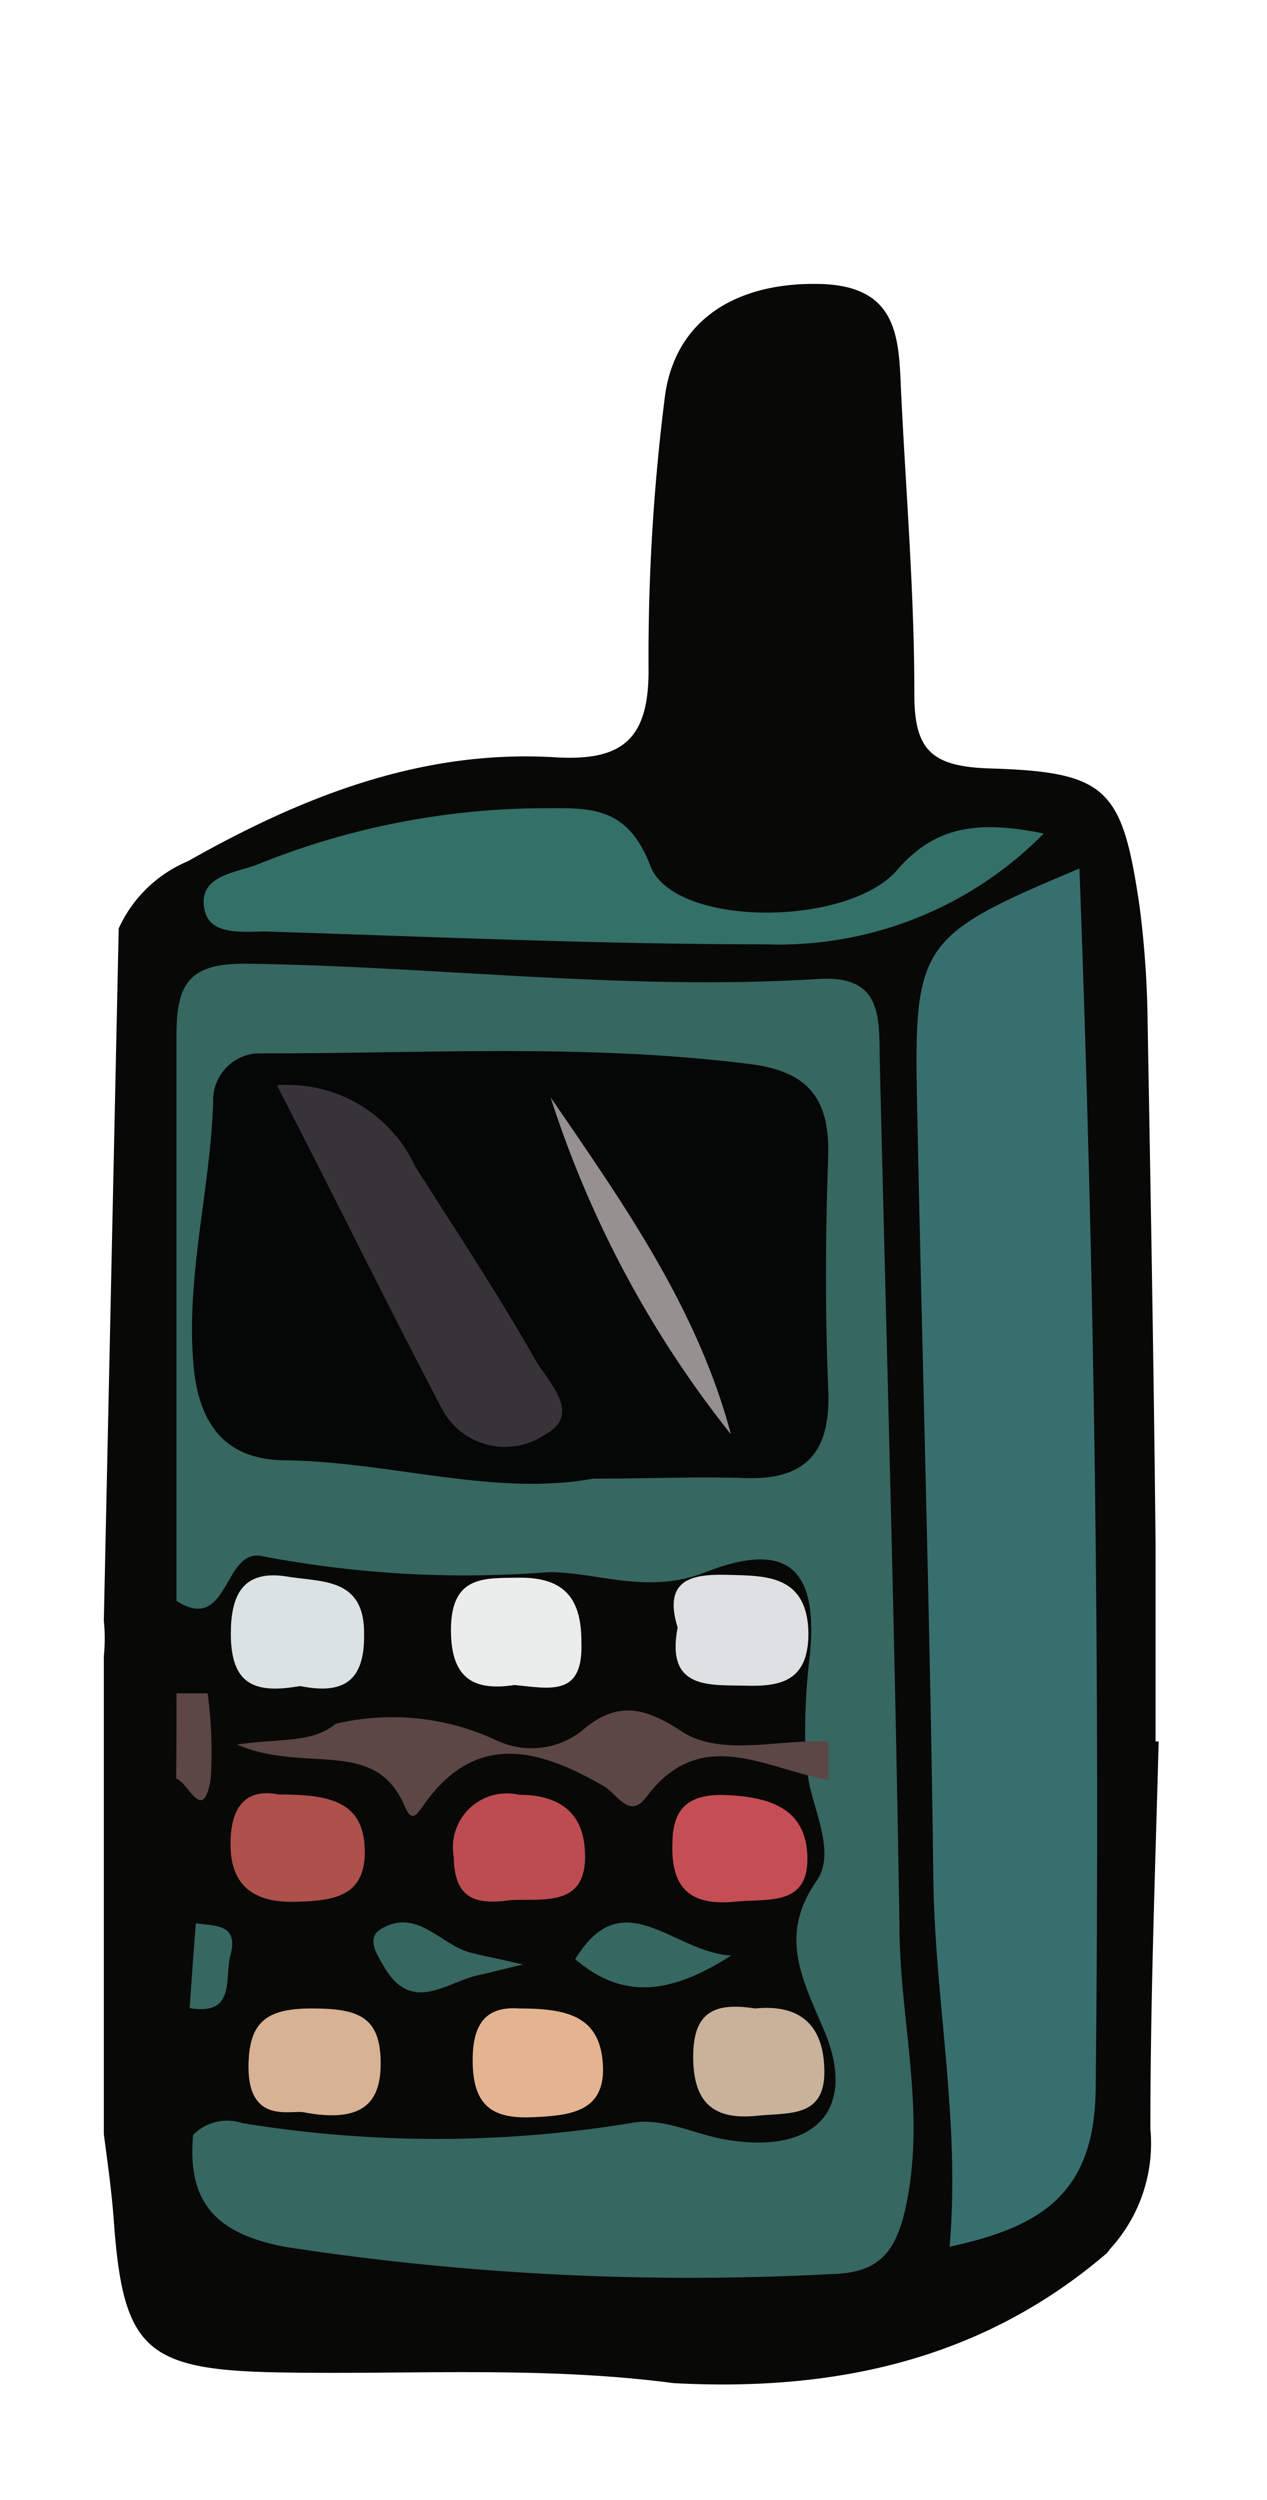 <svg id="Layer_1" data-name="Layer 1" xmlns="http://www.w3.org/2000/svg" xmlns:xlink="http://www.w3.org/1999/xlink" viewBox="0 0 36.61 72.2"><defs><style>.cls-1{fill:none;}.cls-2{fill:#080807;}.cls-3{fill:#366760;}.cls-4{fill:#376f6f;}.cls-5{fill:#337067;}.cls-6{fill:#5c4745;}.cls-7{fill:#050606;}.cls-8{fill:#ae504b;}.cls-9{fill:#d7b294;}.cls-10{fill:#c54e55;}.cls-11{fill:#c9b29a;}.cls-12{fill:#bc4c50;}.cls-13{fill:#e4b491;}.cls-14{fill:#dbe2e3;}.cls-15{fill:#dde1e2;}.cls-16{fill:#ebecec;}.cls-17{fill:#383339;}.cls-18{fill:#979090;}.cls-19{clip-path:url(#clip-path);}.cls-20{clip-path:url(#clip-path-2);}.cls-21{fill:#161616;}</style><clipPath id="clip-path"><circle class="cls-1" cx="-2378.63" cy="466.06" r="100"/></clipPath><clipPath id="clip-path-2"><path class="cls-1" d="M-1795.23,3063.22c477.91-257,745.16-1176.69,695.61-1708,0,0-43.57-545.6-114.43-949.37,6.77-118.45-82.38-244.35-114.32-362.17C-1413.77-271-1606.56-507.53-1868.84-690c-392.88-273.43-838.85-408-1305.71-482.41-52.35-8.35-99.2-18.66-135.21-59.12-61.13-31.46-124.69-21.83-187-7.56C-4313-1052-5055.64-729.41-5597.9-58.44c-126.07,156-252.23,320.66-291.47,528.78-31.72,77.63-64.14,154.94-95.18,232.67-81.8,207.86-221.08,398.8-186.92,641,6.45,46-13.38,82.33-58.17,102-30.61,87-22.84,175-6.29,263.17a2785.37,2785.37,0,0,0,301.19,838.75c170.22,306.33,390,585.42,690.27,775.25,589.54,372.63,1240.68,423.66,1908.9,304.31"/></clipPath></defs><path class="cls-1" d="M3,46.8l0,1A5.09,5.09,0,0,0,3,46.8Z"/><path class="cls-2" d="M3,47.83v13.8c.11.84.23,1.67.29,2.53.27,3.68.92,4.28,4.75,4.35s7.62-.19,11.42.31c4.64.25,8.92-.66,12.53-3.76l.09-.12a4.51,4.51,0,0,0,1.16-3.47c0-3.72.14-7.45.24-11.18l-.09,0V44.57c-.05-5-.14-10-.23-15.07a28,28,0,0,0-.23-3.31c-.5-3.42-.92-3.9-4.36-4-1.67-.06-2.16-.54-2.15-2.19,0-2.81-.23-5.61-.37-8.42-.09-1.62.06-3.33-2.38-3.38s-4.18,1.07-4.46,3.27a59.62,59.62,0,0,0-.47,7.9c0,2-.78,2.61-2.68,2.5-3.89-.24-7.36,1.15-10.63,3a3.82,3.82,0,0,0-2,1.94L3,46.8A5.09,5.09,0,0,1,3,47.83Z"/><path class="cls-3" d="M5.1,46.23c0-5.45,0-10.9,0-16.35,0-1.5.39-2.06,2-2.05,5.52.07,11,.79,16.56.44,1.84-.11,1.74,1.11,1.76,2.34.2,8.33.44,16.65.57,25,0,2.7.78,5.37.18,8.13-.3,1.38-.84,1.9-2.14,1.93a77,77,0,0,1-15.76-.78c-2-.37-2.87-1.26-2.69-3.24A1.39,1.39,0,0,1,7,61.31a34.69,34.69,0,0,0,11.23,0c.92-.18,1.84.33,2.76.48,2.62.44,3.84-.92,2.76-3.3-.62-1.45-1.22-2.65-.15-4.18.51-.74,0-1.84-.21-2.76a7,7,0,0,1-.12-1.11,18.14,18.14,0,0,1,.12-2.55c.28-2.55-.59-3.43-3-2.49-1.67.66-3.12,0-4.53,0a31.16,31.16,0,0,1-8.28-.46C6.45,44.68,6.62,47.21,5.1,46.23Z"/><path class="cls-4" d="M27.44,64.88c.31-3.68-.42-7.07-.47-10.56-.09-7.46-.32-14.92-.47-22.39-.1-4.69.07-4.91,4.69-6.85q.66,17.64.47,35.23C31.63,63.31,30.14,64.3,27.44,64.88Z"/><path class="cls-5" d="M30.16,24.07a10.76,10.76,0,0,1-8.06,3.2c-4.81,0-9.62-.22-14.42-.37-.65,0-1.62.13-1.77-.63-.21-1,.92-1.06,1.54-1.31a22.24,22.24,0,0,1,8.17-1.62c1.36,0,2.49-.12,3.17,1.66s5.65,1.78,7.11.15C27,23.86,28.24,23.68,30.16,24.07Z"/><path class="cls-6" d="M5.1,48.9H6a12.63,12.63,0,0,1,.09,2.46c-.22,1.36-.66.09-1,0C5.1,50.53,5.1,49.71,5.1,48.9Z"/><path class="cls-3" d="M5.66,55.54c.52.08,1.25,0,1,.92-.18.65.17,1.76-1.18,1.53C5.54,57.15,5.59,56.35,5.66,55.54Z"/><path class="cls-7" d="M17.13,42.7c-2.82.52-5.81-.48-8.86-.53-1.77,0-2.53-1.05-2.68-2.76-.22-2.57.49-5.06.57-7.6a1.35,1.35,0,0,1,1.29-1.39l.23,0c4.68,0,9.35-.28,14,.31,1.75.22,2.3,1.07,2.25,2.7-.08,2.21-.09,4.44,0,6.64.09,1.84-.6,2.7-2.49,2.61C20.12,42.64,18.75,42.7,17.13,42.7Z"/><path class="cls-6" d="M9.7,49.78a7.1,7.1,0,0,1,4.65.48A2.36,2.36,0,0,0,16.79,50c1-.87,1.78-.74,2.91,0s2.81.22,4.24.29v1.11c-1.79-.3-3.68-1.62-5.26.49-.47.63-.79,0-1.2-.29-1.84-1.07-3.68-1.63-5.19.46-.25.34-.38.61-.6.09-.86-2-2.85-.92-4.84-1.77C8.11,50.19,9,50.35,9.7,49.78Z"/><path class="cls-8" d="M8.05,51.82c1.46,0,2.45.19,2.49,1.58s-.92,1.49-2,1.52-1.89-.36-1.88-1.69S7.35,51.68,8.05,51.82Z"/><path class="cls-9" d="M8.78,61c-.35-.08-1.59.36-1.6-1.29C7.18,58.42,7.66,58,9,58s2,.22,2,1.59C11,60.72,10.48,61.32,8.78,61Z"/><path class="cls-10" d="M21.31,54.91c-1.26.14-1.93-.28-1.88-1.67,0-1.12.57-1.45,1.6-1.4,1.21.06,2.27.38,2.3,1.79S22.21,54.83,21.31,54.91Z"/><path class="cls-11" d="M21.82,58c1.32-.13,2,.5,2,1.84S22.75,61,21.87,61.1c-1.29.13-1.84-.41-1.84-1.71S20.65,57.82,21.82,58Z"/><path class="cls-12" d="M14.77,54.87c-1,.14-1.64,0-1.66-1.25A1.56,1.56,0,0,1,15,51.83c1.06,0,1.84.43,1.9,1.61C17,55.07,15.77,54.83,14.77,54.87Z"/><path class="cls-13" d="M15,58c1.39,0,2.33.22,2.42,1.6s-.92,1.49-2,1.54-1.72-.23-1.76-1.51S14.11,57.94,15,58Z"/><path class="cls-3" d="M16.62,56.58c1.38-2.28,2.83-.19,4.51-.11C19.47,57.53,18.06,57.81,16.62,56.58Z"/><path class="cls-3" d="M15.11,56.73l-1.2.29c-1,.18-2,1.21-2.84-.27-.21-.36-.51-.83,0-1.08,1-.54,1.66.48,2.5.71C13.94,56.48,14.34,56.55,15.11,56.73Z"/><path class="cls-14" d="M8.67,48.69c-1.27.22-2,0-2-1.51,0-1.11.34-1.84,1.58-1.66,1,.18,2.3,0,2.27,1.69C10.54,48.68,9.78,48.91,8.67,48.69Z"/><path class="cls-15" d="M19.58,47c-.45-1.46.5-1.55,1.52-1.52s2.23,0,2.26,1.68c0,1.31-.7,1.55-1.77,1.52S19.23,48.82,19.58,47Z"/><path class="cls-16" d="M14.87,48.66c-1.14.17-1.84-.14-1.84-1.59,0-1.61,1-1.49,2-1.51,1.28,0,1.78.6,1.77,1.89C16.85,49,15.9,48.76,14.87,48.66Z"/><path class="cls-17" d="M8,31.34a4.07,4.07,0,0,1,4,2.35c1.17,1.84,2.39,3.68,3.48,5.6.38.64,1.36,1.56.25,2.15a2.06,2.06,0,0,1-2.85-.57l-.07-.11C11.21,37.72,9.7,34.63,8,31.34Z"/><path class="cls-18" d="M21.12,41.42a30.61,30.61,0,0,1-5.21-9.73C18,34.74,20.15,37.77,21.12,41.42Z"/><g class="cls-19"><g class="cls-20"><path class="cls-21" d="M-5236.69-1005.38c1.58-92-3.39-184.12,2.9-276.07,5.29-9.79-6-19.57,0-29.35h875.24c2,5.87-2.59,8.83-5.71,12.16-10.84,11.48-19.19,25.22-31.41,35.48a10.59,10.59,0,0,0-12,9,10.57,10.57,0,0,0,.19,4,25.87,25.87,0,0,1-10.58,13.59,40,40,0,0,1-32,4.7,61.22,61.22,0,0,0-17.24-1.16,65,65,0,0,1-26.44-3.6c-23.95-3.8-48-10.57-71.54,1.8a95.56,95.56,0,0,1-18.4,4.55c-30.62,5.29-41.88,27-28.13,54.94a342.27,342.27,0,0,0,77.62,101.84,931,931,0,0,0,78.47,63.88c3.86,2.86,8.3,5.29,10.1,10.58,0,3.54-2.64,4.7-5.6,5.28-11.32,0-17.35-9.46-26-14.33-1.85-1-4-4-6.08-1.32-1.48,1.85.32,4.6.58,7,.43,3.81-1.16,7.77.8,11.53A232.12,232.12,0,0,0-4462.08-925a60.3,60.3,0,0,1,5.29,15.86c-2.81,5.29-4.24,9.83,4.7,9,6.77,3.81,7.35,12.27,12.9,17,7.46,11.37,14.92,22.74,27.08,29.82a269.32,269.32,0,0,0,118.23,73.55,465.29,465.29,0,0,0,60.23,12.64,118.85,118.85,0,0,0,41.93-.37c11.79,0,22.69-5.66,34.53-5.29,6.56,2.12,4.07,6.4,2.59,10.58-1.16,3.28-2.22,7,1.11,9.41s6.77,0,9.15-2.11c9.68-9.2,21.58-9.52,33.74-12.54,21.47-5.28,43.78-8.35,64.72-15.86,3.23-1.16,4-3.65,5.29-6.45q8.09-20.1,25.91-7.35A110,110,0,0,1-4001-786.36c1.38,1.38,2.54,3.71,4.18,4,16.71,2.86,27.5,15.18,40.29,24.38,5.29,3.65,9.21,1.74,11.85-3.7,5.29-11.48,13.85-12.54,25.59-9.26a167.07,167.07,0,0,0,66.89,4.6,71.89,71.89,0,0,1,39.93,5.29c9.25,4.18,15.28,1.85,19.83-5.29a46.94,46.94,0,0,1,27.28-20.73c10.58-3.27,12.16-15.86,21.15-21.83-14.17,10.57-30.24,10.57-46.53,10.57-13.7-.37-27.39,0-41.09,0-8.72,0-16.44-1.11-21.15-9.89a16.33,16.33,0,0,0-12.27-7.24c-3.33-.64-8,0-9.62-2.8-9.47-14.65-21.15-9.1-33.37-5-6.18,2.11-12.58,0-18.87-1-24.27-2.9-44.79,2.17-55.79,26.92-1.53,3.44-4,5.92-7.93,5.29-9.68-2-13.06-9.79-15-18a11.59,11.59,0,0,1,6.61-15l.53-.19c9.68-4.65,4.44-16.23,7.62-24.64-7.09,7.45-13.86,10.94-21.74,2.17.64-10.58,4.08-18.3,16.77-16.82a38.85,38.85,0,0,1,7.35,1.11,787.82,787.82,0,0,0,103.53,0,46.86,46.86,0,0,1,11.74-1.22c4.23.53,8.83,0,11.42,6.14-8.93,6-19.46,7.24-31.72,10.57,15.38-.68,27.86,2,36.69,13.59,2.07,2.75,6.4,5.29,8.89,3.71,10.57-7.09,25.17-2.86,34.05-13.38a19.74,19.74,0,0,1,8.51-5.29c10.58-4,23.38-7.14,10.16-22.42-1.75-2.06.58-6.56,1.21-9.89,4.55-8.3,12.75-13.91,17-22.53.95-1.69,2.59-3.54,2.38-5.28-.74-5.56,11.42-1.27,6.76-9.52-7.56-13.54-3.54-34.11-24.27-39.61a30.65,30.65,0,0,1-13.64-15.23c-1.53-5.81-1.53-13.06-10.89-11.63a19.5,19.5,0,0,1-12.69-12.85c-.27-9.94-1.8-18.56-15.39-13.8a11.31,11.31,0,0,1-9.62-6.93c-2.28-13.16-9.58-18.66-21.16-15.86-17.45-4.34-28.76-19.72-45.58-25.28-3.12-1-5.28-4.28-9.94-3.64-3.12,11.58,1.48,18,12.06,24a234.57,234.57,0,0,1,87.19,82.17c12.85,21.15,7.2,37.65-15.86,46.69a80.26,80.26,0,0,1-32.84,6.61,517.43,517.43,0,0,1-66.68,3c-10-.31-18-3.22-22.63-12.74-2.85-11,4.66-19.72,6.82-29.66a129.76,129.76,0,0,0,6.93-18.88c5.29-14,6.24-29.08,10.21-43.41,4-5.29,1.32-11,.42-16.61-.42-14.38-4.39-28.45-3.6-42.88a38.38,38.38,0,0,0-1.58-18.14c-3.92-17.5-11-34.16-14.76-51.71-1-5.71,7.72-15.07-6.08-15.87a439.65,439.65,0,0,0-85.92-95.18c-2.17-9.2-9.79-8.35-16.66-8.88a548.48,548.48,0,0,0-77.68-28.4,11.41,11.41,0,0,1-7.93-6.18c1.48-8.41,7.93-6.56,13.33-6.14a60.36,60.36,0,0,0,18.87.85c0-6-10.57-8.46-5.29-15.86h810.63c1.11,8.09-1.7,15.86-1.48,24a156.06,156.06,0,0,1-24.38,35.32,9.21,9.21,0,0,1-1.38.32c-5.71.79-13.43-6.5-16.71.64s10.21,3.06,10.58,10.15a20.5,20.5,0,0,1-6.45,14.86c-14-.32-1.16,9-4.44,12.53a86,86,0,0,1-3.18,12.64,263.19,263.19,0,0,0-14,62.76c-3.38,14.28-1.74,28.72-1.26,43.1a24,24,0,0,1,1.16,4.18,271.76,271.76,0,0,0,17.13,70.32,205.35,205.35,0,0,0,32.31,62,33.4,33.4,0,0,1,7.46,12.48c-2,7.19.47,10.57,8.24,9.89a276,276,0,0,1,32.68,29.29c.8,7.72,6.14,8.41,12.27,8,6.4,2.91,13.59,4.65,16.82,11.95-2.81,7.08-10.9,2.64-16.18,7.77,13.48,4,18.77,13.8,22,26.44A19.52,19.52,0,0,0-3234-836.11a18.67,18.67,0,0,0,19.83-11.53c5-8.94,11.89-8.41,15.38,1.37,2.49,6.82,5,10.58,12.8,10.58A12.16,12.16,0,0,1-3172.55-825a12.12,12.12,0,0,1-.37,4.64c-1.26,9.57,4.82,10.9,11.8,9.89a256.26,256.26,0,0,1,71.38,0,16.61,16.61,0,0,0,8.67-.74c2.91-1.16,5.29-3,4.87-6.4s-3.07-3.8-5.29-4.12c-17.08-2-33.31-9.89-51.56-2.38-10.15,4.18-23.31,5.71-27.49-11.37-1.11-4.34-7.72-5.29-12.27-7.19a74,74,0,0,1-18.67-8.36c-4.38-3.33-7.5-7.45,1-10.1,37,9.42,74.4,7.51,111.73,1.54a12.94,12.94,0,0,1,13.16,7.3c2.38,5.6-3.06,7.19-7.29,9.94,15.28-2.12,4.44-12.06,6.82-17.88a39.72,39.72,0,0,1,22.79-7.35c8.3,1.54,9.73,5.66,4.49,12.17a49.2,49.2,0,0,0-5.55,6.82c-1.69,3.17-2.75,6.55.42,9.3s5.66.8,7.88-1.27c11.32-10.57,22.11-9.09,34.11-.31a26.45,26.45,0,0,0,36.78-6.75c.21-.3.41-.61.6-.92,2.86-4.07,2-6.5-.58-10.58-9.57-14.38-7.35-18.77,10-21.15s19.24-5.28,18.56-22.89a24.59,24.59,0,0,1,2.06-12.91,15.85,15.85,0,0,0-3.86-20.88c-.79-6.66,4.18-10.58,7.3-15.44,12.95-20.1,28.29-38.82,35.32-62.29a276.19,276.19,0,0,0,18.56-97.56,259.16,259.16,0,0,0-23.58-119.51,30.73,30.73,0,0,1-3.6-13.11c6.19-16.29,5.66-15.86-9.1-28a92.56,92.56,0,0,1-26.43-37.8h763.5c2.59,16.55-11.47,11.1-19.09,15,0,3.17,4.39,4.28,5.29,7.61,0,4.82-1.48,10.58,5.29,12.59,12.21-1.85,12.21-1.85,25.86,9-3.71-13.48-3.55-24.64,11.47-28.92,13.33,3.22,16.71-9.42,24.32-15.28h180.64c8.77,0,10.57,1.79,10.57,10.57q-.59,200.46-.26,400.92C-1723-1021.29,191.82,1841.26,68.72,1926.92c0,14.81-1064.17-134-1254.32-866.24-118.76-463.8-209.29-287.08-245.93-373.75-120.14-283.79-243.24-452-384.8-323-96.87,88.2-160.91-135-160.91-134.78-3.8,5.55,39.56-872,40.88-866.36,6,25.12-7.35,48.07-7.14,72.39,0,3.76-.64,9-5.29,9s-5.76-4.7-6.93-8.62a2.26,2.26,0,0,1-.26-1.42c5.29-29.46-3.17-59.33,2.59-88.79a46.16,46.16,0,0,0,1.64-15.86c-1.06-6.77-2.75-12.43-11.79-11.21s-14.44-3.81-19-11c-8.41-13.43-14.92-14.44-26.92-4.18A51.65,51.65,0,0,1-2032-683.82a8.83,8.83,0,0,0-7,4.75c-7,19.46-23.32,15.87-38.28,15.55a81,81,0,0,1-24-6.66c-5.65-2.06-8.77-8.41-1.79-10A18,18,0,0,0-2087.17-696c.42-2.17,3.75-2.85,6.82-7.24-14.22,9-25,7.61-37-.74-10.58-7.35-24.7-3.44-37.28-2.44-3.23,0-4.29,3.33-5.29,6.24-4.07,10.05-26.44,24.43-36.54,23.75a13.49,13.49,0,0,1-12.32-10.9c-4.44-13.43-20.2-14-27.66-24.16-1.05-1.43-4.86-.58-6.92.74a54.19,54.19,0,0,1-31.15,6.45,16.15,16.15,0,0,0-13.53,7.19,25.17,25.17,0,0,1-31.2,7.72c-8.78-4.92-11.48-15-6.82-28.18,2.38-6.83,2.06-13-3.76-17.19-11.74-8.51-12-20.41-11.05-32.94a102.81,102.81,0,0,0,1.69-17.5c-.58-6.19-2.32-12-9.73-12.64a131.46,131.46,0,0,1-26-4c-6.14-1.85-7.51,3.17-8.09,7.67-1.43,11.1-7.09,11.58-15.87,4.91a29.65,29.65,0,0,1-17.34,22.9c-10.58,5.29-9,16.5-8.3,26.12s4.86,17.61,7.3,27.45c6.71-4.45,6.29-10.58,8.24-15.87,4.82-12.58,13.07-17,23.75-9.41,12.63,9,21.84,8.57,33.36-2,8.2-7.51,16.45-3.65,17.29,7.35.59,7.72,8,16.87,0,23.27a30.49,30.49,0,0,1-34.47,4.17c-9.47-5.28-15.44-3.75-19.88,6a34.77,34.77,0,0,1-7.3,9.15c-12.22,12.53-17.19,12.32-27.76-1.32-1.8-2.33-3.49-4.71-5.29-6.93-11.16-12.48-18.3-26.44-13.17-43.62a15.65,15.65,0,0,1,.74-4.13c6.24-12.9-.9-24.06-6.92-33.58-7.2-11.42-17.45-20.83-16.29-35.85-9.31.58-7.35,11.42-14.65,12.11a34,34,0,0,1-11.58-.9c-23.74-4-42,3.86-53.78,25.17a60.35,60.35,0,0,0,1.49,65,109.16,109.16,0,0,0,18.19,20.73,50.91,50.91,0,0,0,35.64,22.84c12.69,1.64,15.86-2.64,12.79-15.44,8.36-7.4,15.12-16.71,26-21.15,8.15,5.29,17.82,8.2,24.8,15.23,4.71,4.76,10.58,9.62,7.51,17.61s-9.73,6.55-17.34,6.66c4.34,0,7.83-.58,9.94,1.32,20.78,18.67,47.59,19.09,72.71,22.26,23.26,3,44.05,11.85,65.83,18.41,8.36,2.48,16.29,6.13,25,7.93s14.59,7.51,12.16,16.81-10.26,7.78-17.92,6.08c-23.38-5.28-47.22-4.12-71-4.86a72.68,72.68,0,0,1-25.75-4.34,28.34,28.34,0,0,0-30.24,2.7,12,12,0,0,1-4.55,0c-25.23-16.87-52.88-9.2-79.9-7.83-7.77.43-15.55,2.33-23.11-1.05a8.79,8.79,0,0,1-6.24-7.46c0-4.6,3-6.93,6.88-8.41,7.08-2.69,14.48-.32,22.52-1.21-8.56-2.28-19.25.31-20-12.48-8.19,4.44-14.54,11.79-24.32,13.64a7.28,7.28,0,0,0,4.17,2.43c4.71,1.64,10,3.33,10.1,9.2A10.94,10.94,0,0,1-2520.24-604c-20.78,2.75-38.55,14.28-58.48,19a127,127,0,0,0-56.11,30.41c-11.84,10.57-27,16.71-37.38,29.93-5.66,7.08-12.64,12.37-15.87,21.89-3.38,10.84-13.53,18.14-21.15,25.33-9.36,8.67-17.66,19.62-30.35,24.69a13.6,13.6,0,0,0-8.69,17.14c.09.27.18.53.28.79a35.86,35.86,0,0,1,1,5.81,15.87,15.87,0,0,1-12.72,18.49l-.13,0c-5.66,1.48-14.86-8.88-15.49-16.65-1.38-15.6-6.35-19.68-22.16-18-2.91.32-5.71,1.27-8.67,1.48a9.94,9.94,0,0,1-10.58-6.24c-2.48-5.28,1.22-8.3,5.29-10.25a29.9,29.9,0,0,0,18.19-27.66c.85-12.37,10.57-19.4,19.93-26,6.67-4.76,13.07-8.83,10.58-18.61a7.93,7.93,0,0,1,2.17-8.25c13.75-9.1,14.65-27.13,26.81-37.71,8.62-7.45,7.14-9.83-4-12.1-7.35-1.54-16.76-.69-18-11.22-.9-8,11.32-22.26,20-22.42,15-.26,29-1.74,40.82-12.37a13.51,13.51,0,0,1,11.37-1.37,24.36,24.36,0,0,0,21.58-5.82c8.77-7.24,18.5-3,27.33,1.69,3.86,2.06,1.22,11.26,9.15,8.83,6.88-2.17,14.91-3,18.88-10.1s10.57-9.62,16.76-13.11c-1.43-6.51-6.82-7.51-10.89-9.57-9-4.66-14.49-9-11.11-21.63,3-11.1-10.57-12.9-17.45-17.66-5.71-4-9.41.79-12,6.34-6.93,14.33-20.78,23.11-29.56,36.07a10,10,0,0,1-13.54,2C-2706.8-674-2732.92-674.62-2757-682c-22-6.66-45.47-10.57-68.42-15.12a9.92,9.92,0,0,0-9.52,2.86c-17.71,20-38.92,16.12-60.12,8.14-8.62-3.23-14-2.8-17.35,6.29-1.32,3.76-3.06,7.51-7.82,7.62s-6.45-3.6-6.77-7.78c-.58-6.87-6-8.3-11.1-10a142.3,142.3,0,0,0-47.59-6.24,151.48,151.48,0,0,1-29.35,0c-24.8-4.13-43.68,6.87-60.23,22.79a37,37,0,0,1-26.44,9.89c-30.88,1.58-61.39-4.66-92.27-3.33-19.41.79-39.4,7.24-58.17,0s-37.54-4.23-55.57-10.16a33.77,33.77,0,0,0-17.45-.74,60.55,60.55,0,0,1-38.76-3.49,5.61,5.61,0,0,0-2.8-.74c-51.56,5.56-101.58-22.63-153.61-6.82-8.36,2.54-16.45-.63-24.22-3.81a26,26,0,0,0-27.61,3.18c-19.24,14.59-40.08,18.4-64.61,14.12a320.16,320.16,0,0,0-102.27,0c-15.6,2.32-29.08-6.72-43.78-9.21a6.68,6.68,0,0,1-4.65-5.28c-2.28-13.22-9.58-14-19.83-8.52-2,1-72-1.64-74-2.53a41.46,41.46,0,0,0-26.71-2.49,138.91,138.91,0,0,0,52.09,5.76,109.37,109.37,0,0,1,19,0c5.61.64,11.16,2.33,11.63,9s-4.7,9.2-9.83,11.27a44.89,44.89,0,0,1-15.86,2.11c-18.88.42-37,0-56.11,6.88-16.44,6-35.8,2-53.83,3a15.22,15.22,0,0,1-8.25-2.8c-3.8-2.38-8-5.29-6.61-10.21s6.08-4.23,9.94-4.76c8.57-1.32,17.56,1.32,27.18-2.64a21.14,21.14,0,0,0-24.58-7.46,89.85,89.85,0,0,0-21.16,10.16c-14.91,8.56-24.85,6.18-34.58-7.78-9-12.85-36.32-19.35-49.65-11.26-10,6.13-14.38,3.54-14.7-7.77,18.51-17.72,18.51-17.72,30.72-16.24-7.24-7.61-7.24-7.61-31.09-4.17,1.22,6.66,9.31,13.85-.32,20.09-16.39,0-32.83,2.48-46.16-11.9-6.19-6.56-15.86-1.43-21.52,3.12-23.53,18.72-49.6,11.53-75.3,8.83-5.29-5.29,0-7.51,3.28-10s8.46-2.65,10.84-8.09A9.67,9.67,0,0,0-4226-729c-11.69,10.89-24.54,10.57-38.29,5.81a8.41,8.41,0,0,0-5.76.37c-.95.43-1.59,1.11-2.43,3.28,9.46,3.49,19.4,2.86,29.08,3.86,5.71.64,11.95-.47,15.86,5.61-1,24.37-4.54,27-28.13,21.73a103.17,103.17,0,0,1-25.33-7c-6.61-3.44-11.84-.53-17.29,3.75-12.37,9.73-18.77,8.46-27.55-4.28s-12.48-13.17-21.15.74c-7.19,11.74-19.14,15.12-31.25,16.55-23.63,2.75-47.91,1.11-70.33,11.42a4.61,4.61,0,0,1-2.9.42c-28.93-5.28-57.32,4.08-86.09,3.39a29.36,29.36,0,0,1-11.53-1.69c-7.29-3.39-9.62-8-2.8-15.34-27.44-.79-54.46,1-81.54-.37-9.94-.53-18.88-5.29-28-6.71-26-4.13-47.91-21.15-75.77-20.26-77.21,2.54-154.46,4.23-231.77,3.6-31.3,0-62.4-5.29-93.75-3.23a61.7,61.7,0,0,0-11.69,0c-29,7.78-52.29-1.9-72.86-22.1-4.5-4.44-8.73-7.24-6.09-14.38,8.36-22.32-2.8-41.3-12.74-59.28-8.41-15.28-20.09-28.71-25.8-45.63-2-5.77-5.77-11.53-11.95-11.69-7.3,0-7.94,7.41-9.94,12.8-.69,1.8.26-.48-.38,1.37-1.58,4.6-2.74,10.9-8.46,10.58s-5.92-7.14-6-11.74c-.27-20,0-40.08,0-60.12C-5228.29-940.23-5227.76-973.23-5236.69-1005.38Z"/></g></g></svg>